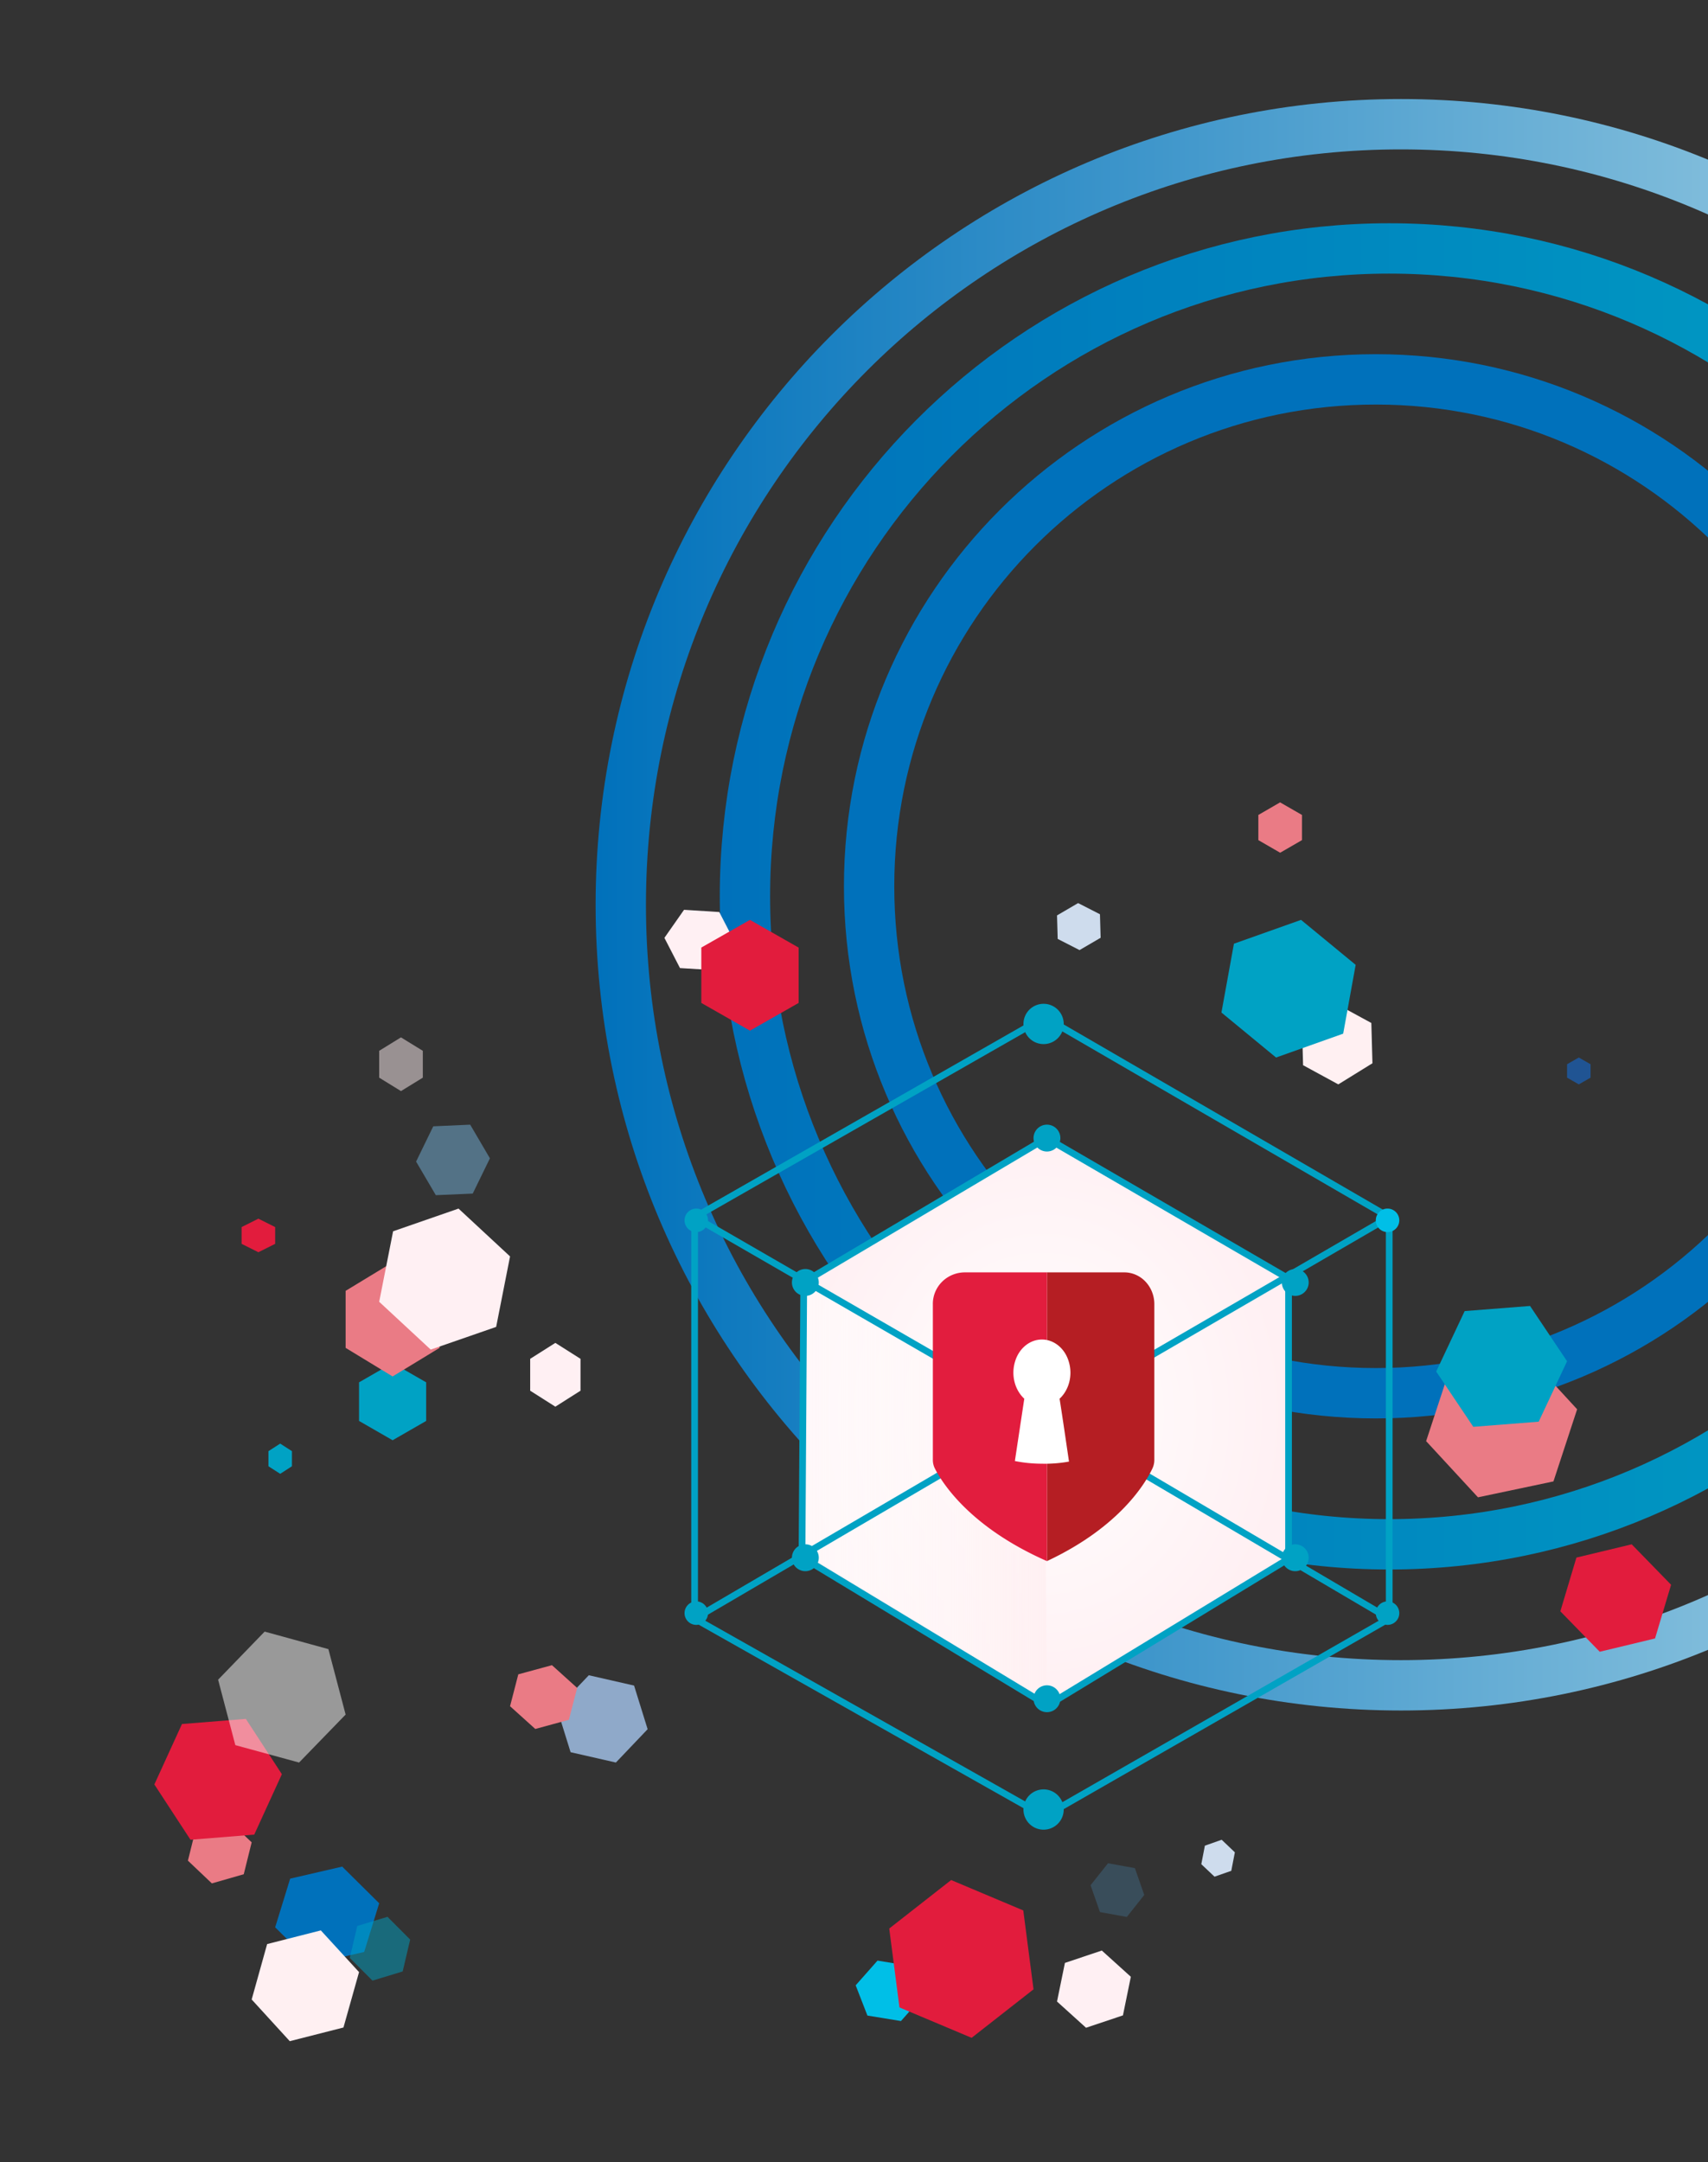 <svg width="509" height="644" viewBox="0 0 509 644" fill="none" xmlns="http://www.w3.org/2000/svg"><rect x="0" y="0" width="509" height="644" fill="#333333" stroke="none"/><g clip-path="url(#clip0_2_3222)"><path d="M417.5 502C545.906 502 650 397.906 650 269.5S545.906 37 417.5 37 185 141.094 185 269.5 289.094 502 417.5 502z" stroke="url(#paint0_linear_2_3222)" stroke-width="15" stroke-miterlimit="10" style="mix-blend-mode:screen"/><path d="M414 460c106.039 0 192-86.409 192-193S520.039 74 414 74s-192 86.409-192 193 85.961 193 192 193z" stroke="url(#paint1_linear_2_3222)" stroke-width="15" stroke-miterlimit="10" style="mix-blend-mode:screen"/><path d="M410 415c83.395 0 151-67.605 151-151s-67.605-151-151-151-151 67.605-151 151 67.605 151 151 151z" stroke="url(#paint2_linear_2_3222)" stroke-width="15" stroke-miterlimit="10" style="mix-blend-mode:screen"/><path d="M165.5 400l7.5 4.747v9.5L165.5 419l-7.5-4.753v-9.5l7.5-4.747z" fill="#FFF0F3"/><path d="M140.12 335l5.88 10.025-5.123 10.503-10.997.472-5.88-10.004 5.118-10.503L140.12 335z" fill="#75B2DA" fill-opacity=".5"/><path d="M117 406l10 5.749v11.502L117 429l-10-5.749v-11.502L117 406z" fill="#00A2C4"/><path d="M188.96 502.076l4.04 12.995-9.46 9.929-13.5-3.076-4.04-12.995 9.471-9.929 13.489 3.076z" fill="#8FA9C9"/><path d="M328.352 581l8.648 7.814-2.352 11.5-11 3.686-8.648-7.814 2.357-11.5L328.352 581z" fill="#FFF0F3"/><path d="M261.505 584l9.997 1.639 3.498 9.003-6.5 7.358-10.002-1.634-3.498-9.003 6.505-7.363z" fill="#00BFE7"/><path opacity=".5" d="M330.201 555l8.006 1.459 2.793 7.986-5.196 6.555-8.005-1.459-2.799-7.992 5.201-6.549z" fill="#4D9CD0" fill-opacity=".5"/><path d="M86.474 559.581l15.5-3.581L113 566.916l-4.474 14.503-15.5 3.581L82 574.084l4.474-14.503z" fill="#0071BB"/><path d="M469.784 463.951L486.263 460 498 472.046l-4.784 15.998L476.737 492 465 479.954l4.784-16.003z" fill="#E21C3D"/><path d="M203.852 271l10.495.664 4.653 9-5.852 8.336-10.506-.643-4.642-9 5.852-8.357z" fill="#FFF0F3"/><path d="M432.068 407.736L454.557 403 470 419.775l-7.057 21.489-22.49 4.736L425 429.267l7.068-21.531z" fill="#EA7B85"/><path d="M436.484 390.528L455.971 389 467 405.47l-8.458 18.002L439.061 425 428 408.53l8.484-18.002z" fill="#00A2C4"/><path d="M154.457 498.728L164.488 496l7.512 6.775-2.474 9.497L159.523 515 152 508.225l2.457-9.497zM58.36 544.727L67.868 542 75 548.773l-2.36 9.5L63.138 561 56 554.227l2.36-9.5z" fill="#EA7B85"/><path d="M265 574.444L283.45 560l21.498 9.054L308 592.556 289.55 607l-21.503-9.054L265 574.444z" fill="#E21C3D"/><path d="M364.07 548l3.93 3.746-1.066 5.508-4.995 1.746-3.939-3.721 1.066-5.513L364.07 548z" fill="#CEDCED"/><path d="M117 376l14 8.515v16.97L117 410l-14-8.515v-16.986L117 376z" fill="#EA7B85"/><path d="M223.497 274L238 282.259v16.482L223.497 307 209 298.741v-16.497L223.497 274z" fill="#E21C3D"/><path opacity=".5" d="M119.49 309l6.51 4v8l-6.5 4-6.5-4v-8l6.49-4z" fill="#FFF0F3"/><path d="M77.003 363L82 365.499v5.002L77.003 373 72 370.501v-5.002L77.003 363z" fill="#E21C3D"/><path d="M136.646 360L152 374.243l-4.141 20.998-19.5 6.759L113 387.757l4.146-20.998 19.5-6.759z" fill="#FFF0F3"/><path d="M79.609 579.075l16-4.075L107 587.423l-4.645 16.502-16 4.075L75 595.577l4.609-16.502z" fill="#FFF0F2"/><path d="M54.229 513.528L73.263 512 84 528.472l-8.234 18L56.768 548 46 531.528l8.229-18z" fill="#E21C3D"/><path d="M78.869 486l18.995 5.219L103 510.711 89.126 525l-18.995-5.182L65 500.326 78.869 486z" fill="#fff" fill-opacity=".5"/><path d="M83.5 430l3.5 2.25v4.5L83.5 439l-3.5-2.25v-4.5l3.5-2.25z" fill="#00A2C4"/><path d="M388 305.282L398.173 299l10.498 5.712.329 12L398.827 323l-10.498-5.712-.329-12.006z" fill="#FFF0F2"/><path d="M315 272.67l6.287-3.67 6.513 3.328.2 7.002-6.287 3.67-6.513-3.328-.2-7.002z" fill="#CEDCED"/><path d="M367.722 281.098L387.725 274 404 287.394l-3.717 20.498L380.275 315 364 301.6l3.722-20.502z" fill="#00A2C4"/><path opacity=".5" d="M106.471 573.686l9.007-2.728 6.757 6.775L120 587.23l-8.998 2.728-6.767-6.77 2.236-9.502z" fill="#00A2C4"/><path d="M381.481 239l6.519 3.747v7.5L381.497 254 375 250.247v-7.5l6.481-3.747z" fill="#EA7B85"/><path d="M470.503 315l3.497 2v4l-3.497 2-3.503-2v-4l3.503-2z" fill="#205493"/><path d="M311.899 339l-72.374 42.9-.525 81.895L312.151 508 384 464.319v-83.462L311.899 339z" fill="url(#paint3_radial_2_3222)" style="mix-blend-mode:hard-light"/><g style="mix-blend-mode:overlay"><path style="mix-blend-mode:overlay" d="M239.333 462.864l.513-81.204 71.182 40.238.733 84.802-72.428-43.836z" fill="url(#paint4_linear_2_3222)"/><path d="M240.108 382.094l70.669 39.951.722 84.178-71.904-43.495.523-80.634h-.01zm-.513-.895L239.071 463l72.957 44.155-.738-85.419-71.716-40.537h.021z" fill="#FFF0F2"/></g><path d="M311.899 339l-72.374 42.9-.525 81.895L312.151 508 384 464.319v-83.462L311.899 339z" stroke="#00A2C4" stroke-width="2"/><path d="M312 343a4 4 0 100-8 4 4 0 000 8zm74 43a4 4 0 100-8 4 4 0 000 8zm0 82a4 4 0 100-8 4 4 0 000 8zm-146-82a4 4 0 100-8 4 4 0 000 8zm0 82a4 4 0 100-8 4 4 0 000 8zm72 42a4 4 0 100-8 4 4 0 000 8z" fill="#00A2C4"/><path d="M289.769 410.338l-82.753-47.778L311.292 303 414 362.56m0 0l-82.296 47.778M414 362.56v119.552M207 362.56v119.552m207 0l-82.296-48.445M414 482.112L311.292 541l-104.276-58.888 82.753-48.445" stroke="#00A2C4" stroke-width="2"/><path d="M311 311a6 6 0 100-12 6 6 0 000 12z" fill="#00A2C4"/><path d="M413.5 367a3.5 3.5 0 100-7 3.5 3.5 0 000 7z" fill="#00BFE7"/><path d="M413.5 484a3.5 3.5 0 100-7 3.5 3.5 0 000 7zm-206-117a3.5 3.5 0 100-7 3.5 3.5 0 000 7zm0 117a3.5 3.5 0 100-7 3.5 3.5 0 000 7zM311 545a6 6 0 100-12 6 6 0 000 12z" fill="#00A2C4"/><path d="M335.042 379H312v86c21.874-10.24 29.513-23.507 31.456-27.642a6.01 6.01 0 00.544-2.543V388.46c.002-2.503-.939-4.906-2.621-6.693a8.858 8.858 0 00-2.9-2.05 8.55 8.55 0 00-3.437-.717z" fill="#B51E23"/><path d="M287.503 379a9.719 9.719 0 00-3.663.735 9.573 9.573 0 00-3.095 2.058 9.348 9.348 0 00-2.051 3.065 9.185 9.185 0 00-.693 3.602v46.355c-.011.879.185 1.75.573 2.543 2.058 4.093 10.282 17.464 33.426 27.642v-86h-24.497z" fill="#E21D3E"/><path d="M315.768 416.629c1.39-1.286 2.4-3.03 2.894-4.995a11.325 11.325 0 00-.136-5.989c-.556-1.933-1.632-3.616-3.073-4.81-1.442-1.193-3.176-1.835-4.955-1.835s-3.514.642-4.955 1.835c-1.441 1.194-2.517 2.877-3.073 4.81a11.33 11.33 0 00-.128 5.993c.497 1.965 1.511 3.708 2.905 4.991l-2.805 18.563c2.638.524 5.311.791 7.988.797 2.725.064 5.45-.147 8.142-.631-.934-6.312-1.822-12.502-2.804-18.729z" fill="#fff"/></g><defs><linearGradient id="paint0_linear_2_3222" x1="177.162" y1="269.5" x2="657.838" y2="269.5" gradientUnits="userSpaceOnUse"><stop stop-color="#0071BB"/><stop offset="1" stop-color="#B7DDE9"/></linearGradient><linearGradient id="paint1_linear_2_3222" x1="214.181" y1="267" x2="613.814" y2="267" gradientUnits="userSpaceOnUse"><stop stop-color="#0071BB"/><stop offset="1" stop-color="#00A2C4"/></linearGradient><linearGradient id="paint2_linear_2_3222" x1="122623" y1="20724.5" x2="305355" y2="20724.5" gradientUnits="userSpaceOnUse"><stop stop-color="#0071BB"/><stop offset="1" stop-color="#B7DDE9"/></linearGradient><linearGradient id="paint4_linear_2_3222" x1="239.333" y1="444.177" x2="311.761" y2="444.177" gradientUnits="userSpaceOnUse"><stop stop-color="#fff" stop-opacity=".5"/><stop offset="1" stop-color="#FFF0F2"/></linearGradient><radialGradient id="paint3_radial_2_3222" cx="0" cy="0" r="1" gradientUnits="userSpaceOnUse" gradientTransform="scale(72.872 84.933) rotate(90 -.35 4.61)"><stop stop-color="#fff"/><stop offset="1" stop-color="#FFF0F3"/></radialGradient><clipPath id="clip0_2_3222"><path fill="#fff" d="M0 0h509v644H0z"/></clipPath></defs></svg>